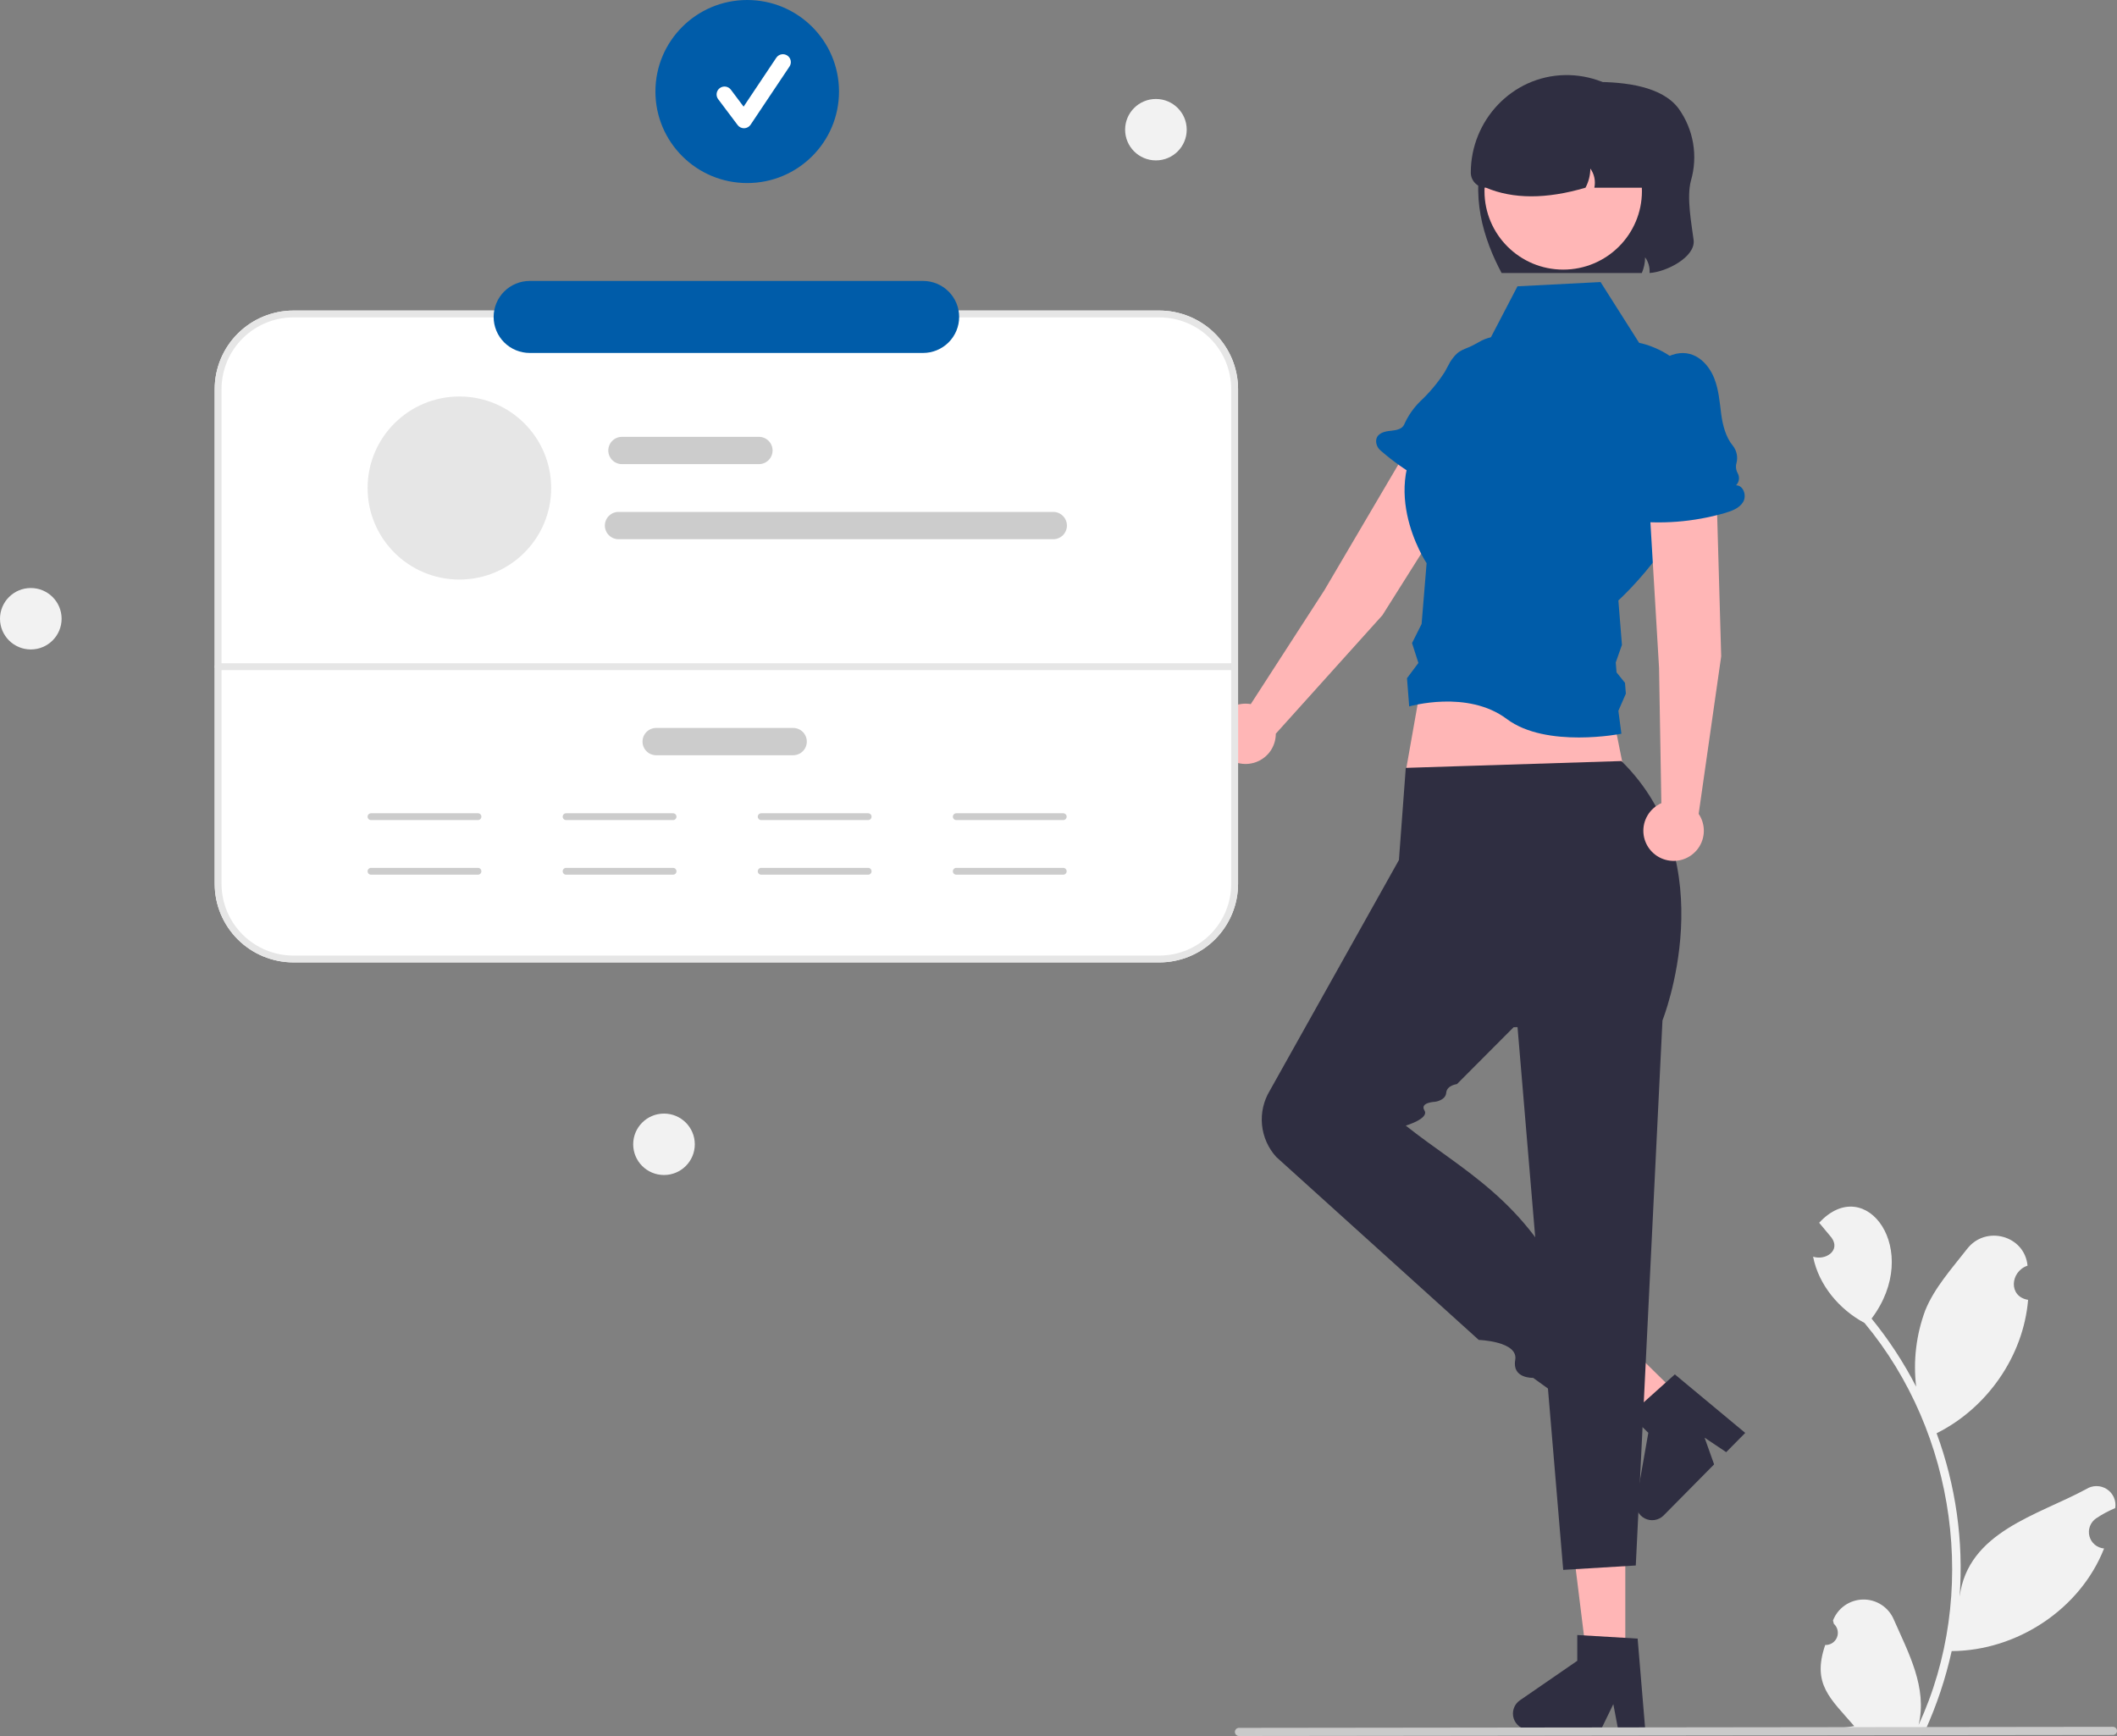 <svg width="200" height="164" viewBox="0 0 200 164" fill="none" xmlns="http://www.w3.org/2000/svg">
<rect x="0" y="0" width="200" height="164" fill="#808080" stroke="none"/>
<g clip-path="url(#clip0_826_3895)">
<path d="M159.749 17.065C159.316 18.664 159.814 21.182 160.002 22.675C160.202 24.271 157.428 25.699 155.84 25.789C155.879 25.261 155.73 24.736 155.42 24.306C155.416 24.817 155.31 25.322 155.109 25.792H141.862C140.193 22.662 138.774 18.384 140.306 13.96C140.384 13.072 140.723 12.226 141.281 11.529C141.839 10.832 142.591 10.315 143.443 10.043L150.666 7.738C153.515 7.738 157.011 8.141 158.585 10.256C159.282 11.229 159.749 12.348 159.951 13.527C160.152 14.707 160.083 15.916 159.749 17.065Z" fill="#2F2E41"/>
<path d="M172.433 155.402C172.67 155.41 172.903 155.346 173.101 155.218C173.299 155.09 173.454 154.905 173.543 154.687C173.632 154.468 173.651 154.228 173.599 153.998C173.547 153.769 173.425 153.561 173.25 153.402C173.219 153.288 173.198 153.205 173.168 153.09C173.388 152.516 173.775 152.02 174.28 151.667C174.785 151.314 175.384 151.119 176 151.107C176.617 151.095 177.223 151.268 177.741 151.602C178.259 151.936 178.665 152.416 178.907 152.982C180.303 156.156 182.102 159.439 181.256 162.958C186.945 150.633 184.825 135.39 176.144 124.978C173.76 123.698 171.815 121.402 171.289 118.719C172.467 119.105 173.921 118.139 173.027 116.914C172.64 116.447 172.249 115.983 171.862 115.515C176.276 110.738 181.66 118.129 176.813 124.567C178.437 126.558 179.849 128.714 181.024 130.999C180.734 128.564 181.029 126.095 181.883 123.796C182.75 121.652 184.397 119.838 185.844 117.978C187.604 115.712 191.281 116.715 191.548 119.567C189.909 120.121 189.718 122.491 191.601 122.797C191.16 128.112 187.727 133.024 182.958 135.399C184.775 140.332 185.516 145.595 185.132 150.837C185.92 144.708 192.495 143.16 197.078 140.683C197.37 140.493 197.71 140.391 198.058 140.391C198.407 140.39 198.748 140.491 199.04 140.68C199.332 140.869 199.562 141.139 199.703 141.457C199.843 141.775 199.888 142.126 199.832 142.469C199.199 142.733 198.593 143.059 198.024 143.442C197.758 143.624 197.555 143.884 197.442 144.186C197.33 144.488 197.314 144.818 197.397 145.129C197.479 145.441 197.656 145.719 197.904 145.926C198.152 146.133 198.457 146.259 198.779 146.286C196.512 152.037 190.546 155.942 184.381 155.979C183.813 158.551 182.979 161.058 181.891 163.459L172.74 163.545C172.707 163.444 172.676 163.34 172.646 163.239C173.493 163.284 174.343 163.225 175.176 163.064C172.91 160.44 171.164 159.107 172.433 155.402L172.433 155.402Z" fill="#F2F2F2"/>
<path d="M153.548 157.237H149.979L148.281 143.511H153.548V157.237Z" fill="#FFB6B6"/>
<path d="M155.432 163.402H152.873L152.416 160.993L151.246 163.402H144.457C144.132 163.402 143.815 163.299 143.553 163.106C143.291 162.914 143.097 162.643 143 162.334C142.903 162.024 142.908 161.691 143.015 161.385C143.121 161.078 143.322 160.813 143.59 160.629L149.011 156.896V154.46L154.713 154.799L155.432 163.402Z" fill="#2F2E41"/>
<path d="M159.151 132.376L156.645 134.91L145.649 126.48L149.347 122.74L159.151 132.376Z" fill="#FFB6B6"/>
<path d="M164.877 135.367L163.08 137.185L161.038 135.817L161.937 138.34L157.172 143.16C156.943 143.391 156.647 143.543 156.325 143.594C156.004 143.645 155.675 143.593 155.385 143.444C155.096 143.295 154.862 143.058 154.718 142.767C154.573 142.477 154.526 142.148 154.582 141.828L155.722 135.358L153.982 133.648L158.228 129.838L164.877 135.367Z" fill="#2F2E41"/>
<path d="M130.601 58.119L141.396 40.993C141.851 40.266 142.002 39.39 141.815 38.554C141.628 37.717 141.118 36.987 140.397 36.522C140.023 36.282 139.605 36.119 139.166 36.045C138.728 35.971 138.279 35.986 137.847 36.091C137.415 36.196 137.008 36.387 136.653 36.653C136.297 36.919 136 37.255 135.778 37.639L125.111 55.771L118.164 66.517C117.586 66.416 116.991 66.495 116.46 66.743C115.928 66.992 115.487 67.397 115.194 67.904C114.902 68.412 114.774 68.997 114.827 69.579C114.879 70.162 115.111 70.714 115.489 71.161C115.868 71.608 116.375 71.928 116.942 72.078C117.51 72.227 118.109 72.199 118.66 71.997C119.21 71.795 119.685 71.428 120.02 70.948C120.354 70.467 120.532 69.895 120.53 69.311L130.601 58.119Z" fill="#FFB6B6"/>
<path d="M140.775 45.472L141.685 45.301C141.562 45.078 141.511 44.823 141.538 44.571C141.565 44.318 141.669 44.08 141.836 43.888C142.003 43.696 142.225 43.56 142.472 43.498C142.719 43.435 142.979 43.45 143.218 43.539C142.121 42.399 142.654 40.521 143.359 39.107C143.869 38.084 144.442 37.074 144.692 35.959C145.071 34.267 144.582 32.219 142.319 31.814C141.394 31.67 140.447 31.861 139.651 32.353C138.229 33.191 137.909 32.826 137.011 34.175L136.5 35.123C135.843 36.148 135.059 37.088 134.167 37.919C133.528 38.552 133.014 39.299 132.65 40.12C132.602 40.222 132.531 40.311 132.443 40.381C132.093 40.651 131.617 40.664 131.179 40.722C130.626 40.794 129.993 41.028 130.007 41.712C130.015 41.875 130.057 42.035 130.13 42.182C130.203 42.328 130.306 42.458 130.432 42.563C132.766 44.6 135.498 46.134 138.456 47.068C139.113 47.275 139.851 47.446 140.469 47.143C141.087 46.839 141.353 45.846 140.775 45.472Z" fill="#005CA9"/>
<path d="M154.472 78.022L133.454 77.699L132.808 72.863L134.748 61.901H151.239L154.472 78.022Z" fill="#FFB6B6"/>
<path d="M109.527 90.918H27.719C25.747 90.916 23.857 90.134 22.463 88.744C21.068 87.353 20.284 85.469 20.282 83.503V36.754C20.284 34.788 21.068 32.903 22.463 31.513C23.857 30.123 25.747 29.341 27.719 29.339H109.527C111.498 29.341 113.389 30.123 114.783 31.513C116.177 32.903 116.961 34.788 116.964 36.754V83.503C116.961 85.469 116.177 87.353 114.783 88.744C113.389 90.134 111.498 90.916 109.527 90.918Z" fill="white"/>
<path d="M109.527 90.918H27.719C25.747 90.916 23.857 90.134 22.463 88.744C21.068 87.353 20.284 85.469 20.282 83.503V36.754C20.284 34.788 21.068 32.903 22.463 31.513C23.857 30.123 25.747 29.341 27.719 29.339H109.527C111.498 29.341 113.389 30.123 114.783 31.513C116.177 32.903 116.961 34.788 116.964 36.754V83.503C116.961 85.469 116.177 87.353 114.783 88.744C113.389 90.134 111.498 90.916 109.527 90.918ZM27.719 29.984C25.919 29.986 24.193 30.7 22.92 31.969C21.647 33.238 20.931 34.959 20.929 36.754V83.503C20.931 85.298 21.647 87.019 22.92 88.288C24.193 89.557 25.919 90.271 27.719 90.273H109.527C111.327 90.271 113.053 89.557 114.326 88.288C115.599 87.019 116.315 85.298 116.317 83.503V36.754C116.315 34.959 115.599 33.238 114.326 31.969C113.053 30.7 111.327 29.986 109.527 29.984H27.719Z" fill="#E6E6E6"/>
<path d="M116.317 63.301H20.605C20.519 63.301 20.437 63.267 20.376 63.206C20.316 63.146 20.282 63.064 20.282 62.978C20.282 62.893 20.316 62.811 20.376 62.75C20.437 62.69 20.519 62.656 20.605 62.656H116.317C116.403 62.656 116.485 62.69 116.546 62.75C116.606 62.811 116.641 62.893 116.641 62.978C116.641 63.064 116.606 63.146 116.546 63.206C116.485 63.267 116.403 63.301 116.317 63.301Z" fill="#E6E6E6"/>
<path d="M109.203 15.153C110.81 15.153 112.113 13.854 112.113 12.251C112.113 10.649 110.81 9.35 109.203 9.35C107.596 9.35 106.293 10.649 106.293 12.251C106.293 13.854 107.596 15.153 109.203 15.153Z" fill="#F2F2F2"/>
<path d="M2.91 61.354C4.517 61.354 5.82 60.054 5.82 58.452C5.82 56.849 4.517 55.55 2.91 55.55C1.303 55.55 0 56.849 0 58.452C0 60.054 1.303 61.354 2.91 61.354Z" fill="#F2F2F2"/>
<path d="M62.73 111.003C64.337 111.003 65.64 109.704 65.64 108.102C65.64 106.499 64.337 105.2 62.73 105.2C61.123 105.2 59.82 106.499 59.82 108.102C59.82 109.704 61.123 111.003 62.73 111.003Z" fill="#F2F2F2"/>
<path d="M45.154 77.473H35.052C34.966 77.473 34.884 77.439 34.823 77.379C34.762 77.319 34.728 77.237 34.728 77.151C34.728 77.066 34.762 76.984 34.823 76.923C34.884 76.863 34.966 76.829 35.052 76.829H45.154C45.24 76.829 45.322 76.863 45.383 76.923C45.444 76.984 45.478 77.066 45.478 77.151C45.478 77.237 45.444 77.319 45.383 77.379C45.322 77.439 45.24 77.473 45.154 77.473Z" fill="#CCCCCC"/>
<path d="M45.154 82.632H35.052C34.966 82.632 34.884 82.598 34.823 82.538C34.762 82.477 34.728 82.395 34.728 82.31C34.728 82.224 34.762 82.142 34.823 82.082C34.884 82.021 34.966 81.987 35.052 81.987H45.154C45.24 81.987 45.322 82.021 45.383 82.082C45.444 82.142 45.478 82.224 45.478 82.31C45.478 82.395 45.444 82.477 45.383 82.538C45.322 82.598 45.24 82.632 45.154 82.632Z" fill="#CCCCCC"/>
<path d="M100.447 77.473H90.344C90.259 77.473 90.177 77.439 90.116 77.379C90.055 77.319 90.021 77.237 90.021 77.151C90.021 77.066 90.055 76.984 90.116 76.923C90.177 76.863 90.259 76.829 90.344 76.829H100.447C100.533 76.829 100.615 76.863 100.676 76.923C100.737 76.984 100.771 77.066 100.771 77.151C100.771 77.237 100.737 77.319 100.676 77.379C100.615 77.439 100.533 77.473 100.447 77.473Z" fill="#CCCCCC"/>
<path d="M100.447 82.632H90.344C90.259 82.632 90.177 82.598 90.116 82.538C90.055 82.477 90.021 82.395 90.021 82.31C90.021 82.224 90.055 82.142 90.116 82.082C90.177 82.021 90.259 81.987 90.344 81.987H100.447C100.533 81.987 100.615 82.021 100.676 82.082C100.737 82.142 100.771 82.224 100.771 82.31C100.771 82.395 100.737 82.477 100.676 82.538C100.615 82.598 100.533 82.632 100.447 82.632Z" fill="#CCCCCC"/>
<path d="M82.016 77.473H71.914C71.828 77.473 71.746 77.439 71.685 77.379C71.624 77.319 71.59 77.237 71.59 77.151C71.59 77.066 71.624 76.984 71.685 76.923C71.746 76.863 71.828 76.829 71.914 76.829H82.016C82.102 76.829 82.184 76.863 82.245 76.923C82.306 76.984 82.34 77.066 82.34 77.151C82.34 77.237 82.306 77.319 82.245 77.379C82.184 77.439 82.102 77.473 82.016 77.473Z" fill="#CCCCCC"/>
<path d="M82.016 82.632H71.914C71.828 82.632 71.746 82.598 71.685 82.538C71.624 82.477 71.59 82.395 71.59 82.31C71.59 82.224 71.624 82.142 71.685 82.082C71.746 82.021 71.828 81.987 71.914 81.987H82.016C82.102 81.987 82.184 82.021 82.245 82.082C82.306 82.142 82.34 82.224 82.34 82.31C82.34 82.395 82.306 82.477 82.245 82.538C82.184 82.598 82.102 82.632 82.016 82.632Z" fill="#CCCCCC"/>
<path d="M63.585 77.473H53.483C53.397 77.473 53.315 77.439 53.254 77.379C53.193 77.319 53.159 77.237 53.159 77.151C53.159 77.066 53.193 76.984 53.254 76.923C53.315 76.863 53.397 76.829 53.483 76.829H63.585C63.671 76.829 63.753 76.863 63.814 76.923C63.875 76.984 63.909 77.066 63.909 77.151C63.909 77.237 63.875 77.319 63.814 77.379C63.753 77.439 63.671 77.473 63.585 77.473Z" fill="#CCCCCC"/>
<path d="M63.585 82.632H53.483C53.397 82.632 53.315 82.598 53.254 82.538C53.193 82.477 53.159 82.395 53.159 82.31C53.159 82.224 53.193 82.142 53.254 82.082C53.315 82.021 53.397 81.987 53.483 81.987H63.585C63.671 81.987 63.753 82.021 63.814 82.082C63.875 82.142 63.909 82.224 63.909 82.31C63.909 82.395 63.875 82.477 63.814 82.538C63.753 82.598 63.671 82.632 63.585 82.632Z" fill="#CCCCCC"/>
<path d="M132.808 72.541L132.161 81.246L119.96 103.038C119.374 104.008 119.117 105.141 119.227 106.268C119.337 107.395 119.808 108.457 120.571 109.297L139.704 126.583C139.704 126.583 143.465 126.706 143.148 128.479C142.832 130.251 144.842 130.167 144.842 130.167L147.104 131.797L148.329 122.513C144.215 113.355 138.115 110.561 132.808 106.337C132.808 106.337 135.046 105.673 134.573 104.905C134.101 104.136 135.584 104.085 135.584 104.085C135.584 104.085 136.568 103.953 136.628 103.239C136.688 102.524 137.642 102.416 137.642 102.416L142.995 97.043L157.059 96.399C157.059 96.399 163.011 81.533 153.179 71.896L132.808 72.541Z" fill="#2F2E41"/>
<path d="M143.027 93.006L147.682 148.306L154.538 147.892L157.059 96.399L143.027 93.006Z" fill="#2F2E41"/>
<path d="M143.361 27.048L151.21 26.645L154.855 32.389C154.855 32.389 161.715 33.532 161.239 41.591C160.764 49.65 152.893 56.722 152.893 56.722L153.23 60.919L152.646 62.584L152.72 63.518L153.518 64.508L153.6 65.532L152.893 67.151L153.179 69.317C153.179 69.317 146.077 70.722 142.353 67.924C138.628 65.125 133.131 66.737 133.131 66.737L132.924 64.07L134.001 62.63L133.4 60.752L134.304 58.945L134.776 53.206C134.776 53.206 129.616 45.477 135.539 39.656L137.917 35.626L140.577 32.39L143.361 27.048Z" fill="#005CA9"/>
<path d="M162.607 62L162.03 41.781C162.003 40.924 161.639 40.112 161.017 39.521C160.395 38.929 159.565 38.605 158.706 38.619C158.261 38.626 157.822 38.723 157.417 38.904C157.011 39.086 156.647 39.347 156.346 39.674C156.045 40 155.814 40.384 155.667 40.803C155.52 41.221 155.459 41.665 155.49 42.107L156.736 63.092L156.954 75.875C156.417 76.112 155.967 76.507 155.664 77.008C155.36 77.509 155.219 78.091 155.259 78.675C155.3 79.258 155.519 79.816 155.888 80.27C156.256 80.726 156.757 81.056 157.321 81.218C157.885 81.38 158.485 81.364 159.04 81.174C159.594 80.984 160.077 80.628 160.422 80.155C160.767 79.681 160.957 79.114 160.967 78.529C160.977 77.944 160.807 77.37 160.478 76.885L162.607 62Z" fill="#FFB6B6"/>
<path d="M164.011 45.847C164.159 45.697 164.254 45.503 164.281 45.293C164.307 45.084 164.264 44.872 164.158 44.69C164.032 44.462 163.98 44.201 164.01 43.942C164.016 43.892 164.026 43.843 164.038 43.794C164.123 43.503 164.135 43.196 164.075 42.898C164.015 42.601 163.884 42.323 163.693 42.087C163.052 41.32 162.743 40.159 162.609 39.124C162.463 37.991 162.376 36.834 161.961 35.769C161.364 34.233 159.937 32.864 157.988 33.52C157.164 33.811 156.465 34.377 156.011 35.122C155.039 36.667 155.029 38.535 155.036 40.322L154.686 39.615C154.728 41.567 154.374 43.507 153.646 45.319C154.08 45.235 154.387 45.817 154.247 46.235C154.106 46.654 153.718 46.928 153.386 47.219C152.967 47.586 152.571 48.131 152.964 48.691C153.062 48.823 153.186 48.933 153.329 49.014C153.471 49.095 153.629 49.147 153.792 49.164C156.869 49.563 159.995 49.323 162.974 48.459C163.635 48.267 164.344 48.001 164.689 47.405C165.033 46.81 164.7 45.838 164.011 45.847Z" fill="#005CA9"/>
<path d="M147.682 25.47C151.789 25.47 155.119 22.15 155.119 18.054C155.119 13.959 151.789 10.639 147.682 10.639C143.575 10.639 140.245 13.959 140.245 18.054C140.245 22.15 143.575 25.47 147.682 25.47Z" fill="#FFB6B6"/>
<path d="M70.592 17.293C75.382 17.293 79.264 13.422 79.264 8.647C79.264 3.871 75.382 0 70.592 0C65.803 0 61.92 3.871 61.92 8.647C61.92 13.422 65.803 17.293 70.592 17.293Z" fill="#005CA9"/>
<path d="M70.287 12.115C70.171 12.115 70.056 12.088 69.952 12.036C69.848 11.984 69.757 11.909 69.688 11.816L67.849 9.371C67.79 9.293 67.746 9.203 67.722 9.108C67.697 9.013 67.692 8.914 67.706 8.817C67.719 8.719 67.752 8.626 67.802 8.541C67.853 8.457 67.919 8.383 67.998 8.324C68.077 8.265 68.167 8.222 68.262 8.198C68.358 8.173 68.457 8.168 68.555 8.182C68.652 8.196 68.746 8.229 68.831 8.279C68.915 8.329 68.989 8.396 69.048 8.474L70.251 10.074L73.341 5.453C73.451 5.288 73.623 5.174 73.818 5.135C74.012 5.097 74.215 5.137 74.38 5.247C74.545 5.356 74.66 5.527 74.699 5.721C74.738 5.915 74.698 6.117 74.588 6.282L70.911 11.782C70.845 11.882 70.755 11.964 70.65 12.021C70.545 12.079 70.428 12.111 70.308 12.115L70.287 12.115Z" fill="white"/>
<path d="M87.198 33.344H50.047C49.142 33.344 48.274 32.986 47.634 32.348C46.995 31.71 46.635 30.844 46.635 29.942C46.635 29.04 46.995 28.174 47.634 27.536C48.274 26.898 49.142 26.54 50.047 26.54H87.198C87.647 26.539 88.091 26.627 88.505 26.798C88.919 26.968 89.296 27.219 89.613 27.535C89.93 27.851 90.182 28.226 90.354 28.639C90.526 29.052 90.614 29.495 90.614 29.942C90.614 30.389 90.526 30.832 90.354 31.245C90.182 31.658 89.93 32.033 89.613 32.349C89.296 32.665 88.919 32.916 88.505 33.086C88.091 33.257 87.647 33.345 87.198 33.344Z" fill="#005CA9"/>
<path d="M199.617 163.901L117.047 164C116.945 164 116.848 163.959 116.776 163.887C116.705 163.815 116.664 163.718 116.664 163.616C116.664 163.515 116.705 163.418 116.776 163.346C116.848 163.274 116.945 163.233 117.047 163.232L199.617 163.133C199.719 163.134 199.816 163.174 199.888 163.246C199.96 163.318 200 163.416 200 163.517C200 163.619 199.96 163.716 199.888 163.788C199.816 163.86 199.719 163.901 199.617 163.901Z" fill="#CACACA"/>
<path d="M157.059 16.12V17.732H150.624C150.69 17.421 150.69 17.1 150.625 16.788C150.56 16.477 150.431 16.183 150.246 15.924C150.241 16.554 150.083 17.175 149.787 17.732C146.066 18.829 142.943 18.808 140.384 17.732C140.004 17.732 139.64 17.582 139.371 17.314C139.102 17.046 138.951 16.683 138.951 16.304C138.951 11.361 142.859 7.197 147.815 7.095C149.019 7.069 150.217 7.284 151.338 7.726C152.458 8.168 153.479 8.829 154.34 9.67C155.201 10.51 155.885 11.514 156.352 12.621C156.819 13.729 157.059 14.919 157.059 16.12Z" fill="#2F2E41"/>
<path d="M71.695 43.847H58.761C58.418 43.847 58.089 43.711 57.846 43.469C57.603 43.227 57.467 42.899 57.467 42.557C57.467 42.215 57.603 41.887 57.846 41.645C58.089 41.403 58.418 41.268 58.761 41.268H71.695C72.038 41.268 72.367 41.403 72.609 41.645C72.852 41.887 72.988 42.215 72.988 42.557C72.988 42.899 72.852 43.227 72.609 43.469C72.367 43.711 72.038 43.847 71.695 43.847Z" fill="#CCCCCC"/>
<path d="M74.928 71.348H61.994C61.651 71.348 61.322 71.212 61.08 70.97C60.837 70.728 60.701 70.4 60.701 70.058C60.701 69.716 60.837 69.388 61.08 69.146C61.322 68.904 61.651 68.769 61.994 68.769H74.928C75.271 68.769 75.6 68.904 75.843 69.146C76.085 69.388 76.222 69.716 76.222 70.058C76.222 70.4 76.085 70.728 75.843 70.97C75.6 71.212 75.271 71.348 74.928 71.348Z" fill="#CCCCCC"/>
<path d="M99.503 50.94H58.437C58.094 50.94 57.765 50.804 57.523 50.562C57.28 50.32 57.144 49.992 57.144 49.65C57.144 49.308 57.28 48.98 57.523 48.738C57.765 48.496 58.094 48.36 58.437 48.36H99.503C99.846 48.36 100.175 48.496 100.417 48.738C100.66 48.98 100.796 49.308 100.796 49.65C100.796 49.992 100.66 50.32 100.417 50.562C100.175 50.804 99.846 50.94 99.503 50.94Z" fill="#CCCCCC"/>
<path d="M43.4 54.75C48.19 54.75 52.072 50.879 52.072 46.103C52.072 41.328 48.19 37.457 43.4 37.457C38.611 37.457 34.728 41.328 34.728 46.103C34.728 50.879 38.611 54.75 43.4 54.75Z" fill="#E6E6E6"/>
</g>
<defs>
<clipPath id="clip0_826_3895">
<rect width="200" height="164" fill="white"/>
</clipPath>
</defs>
</svg>
